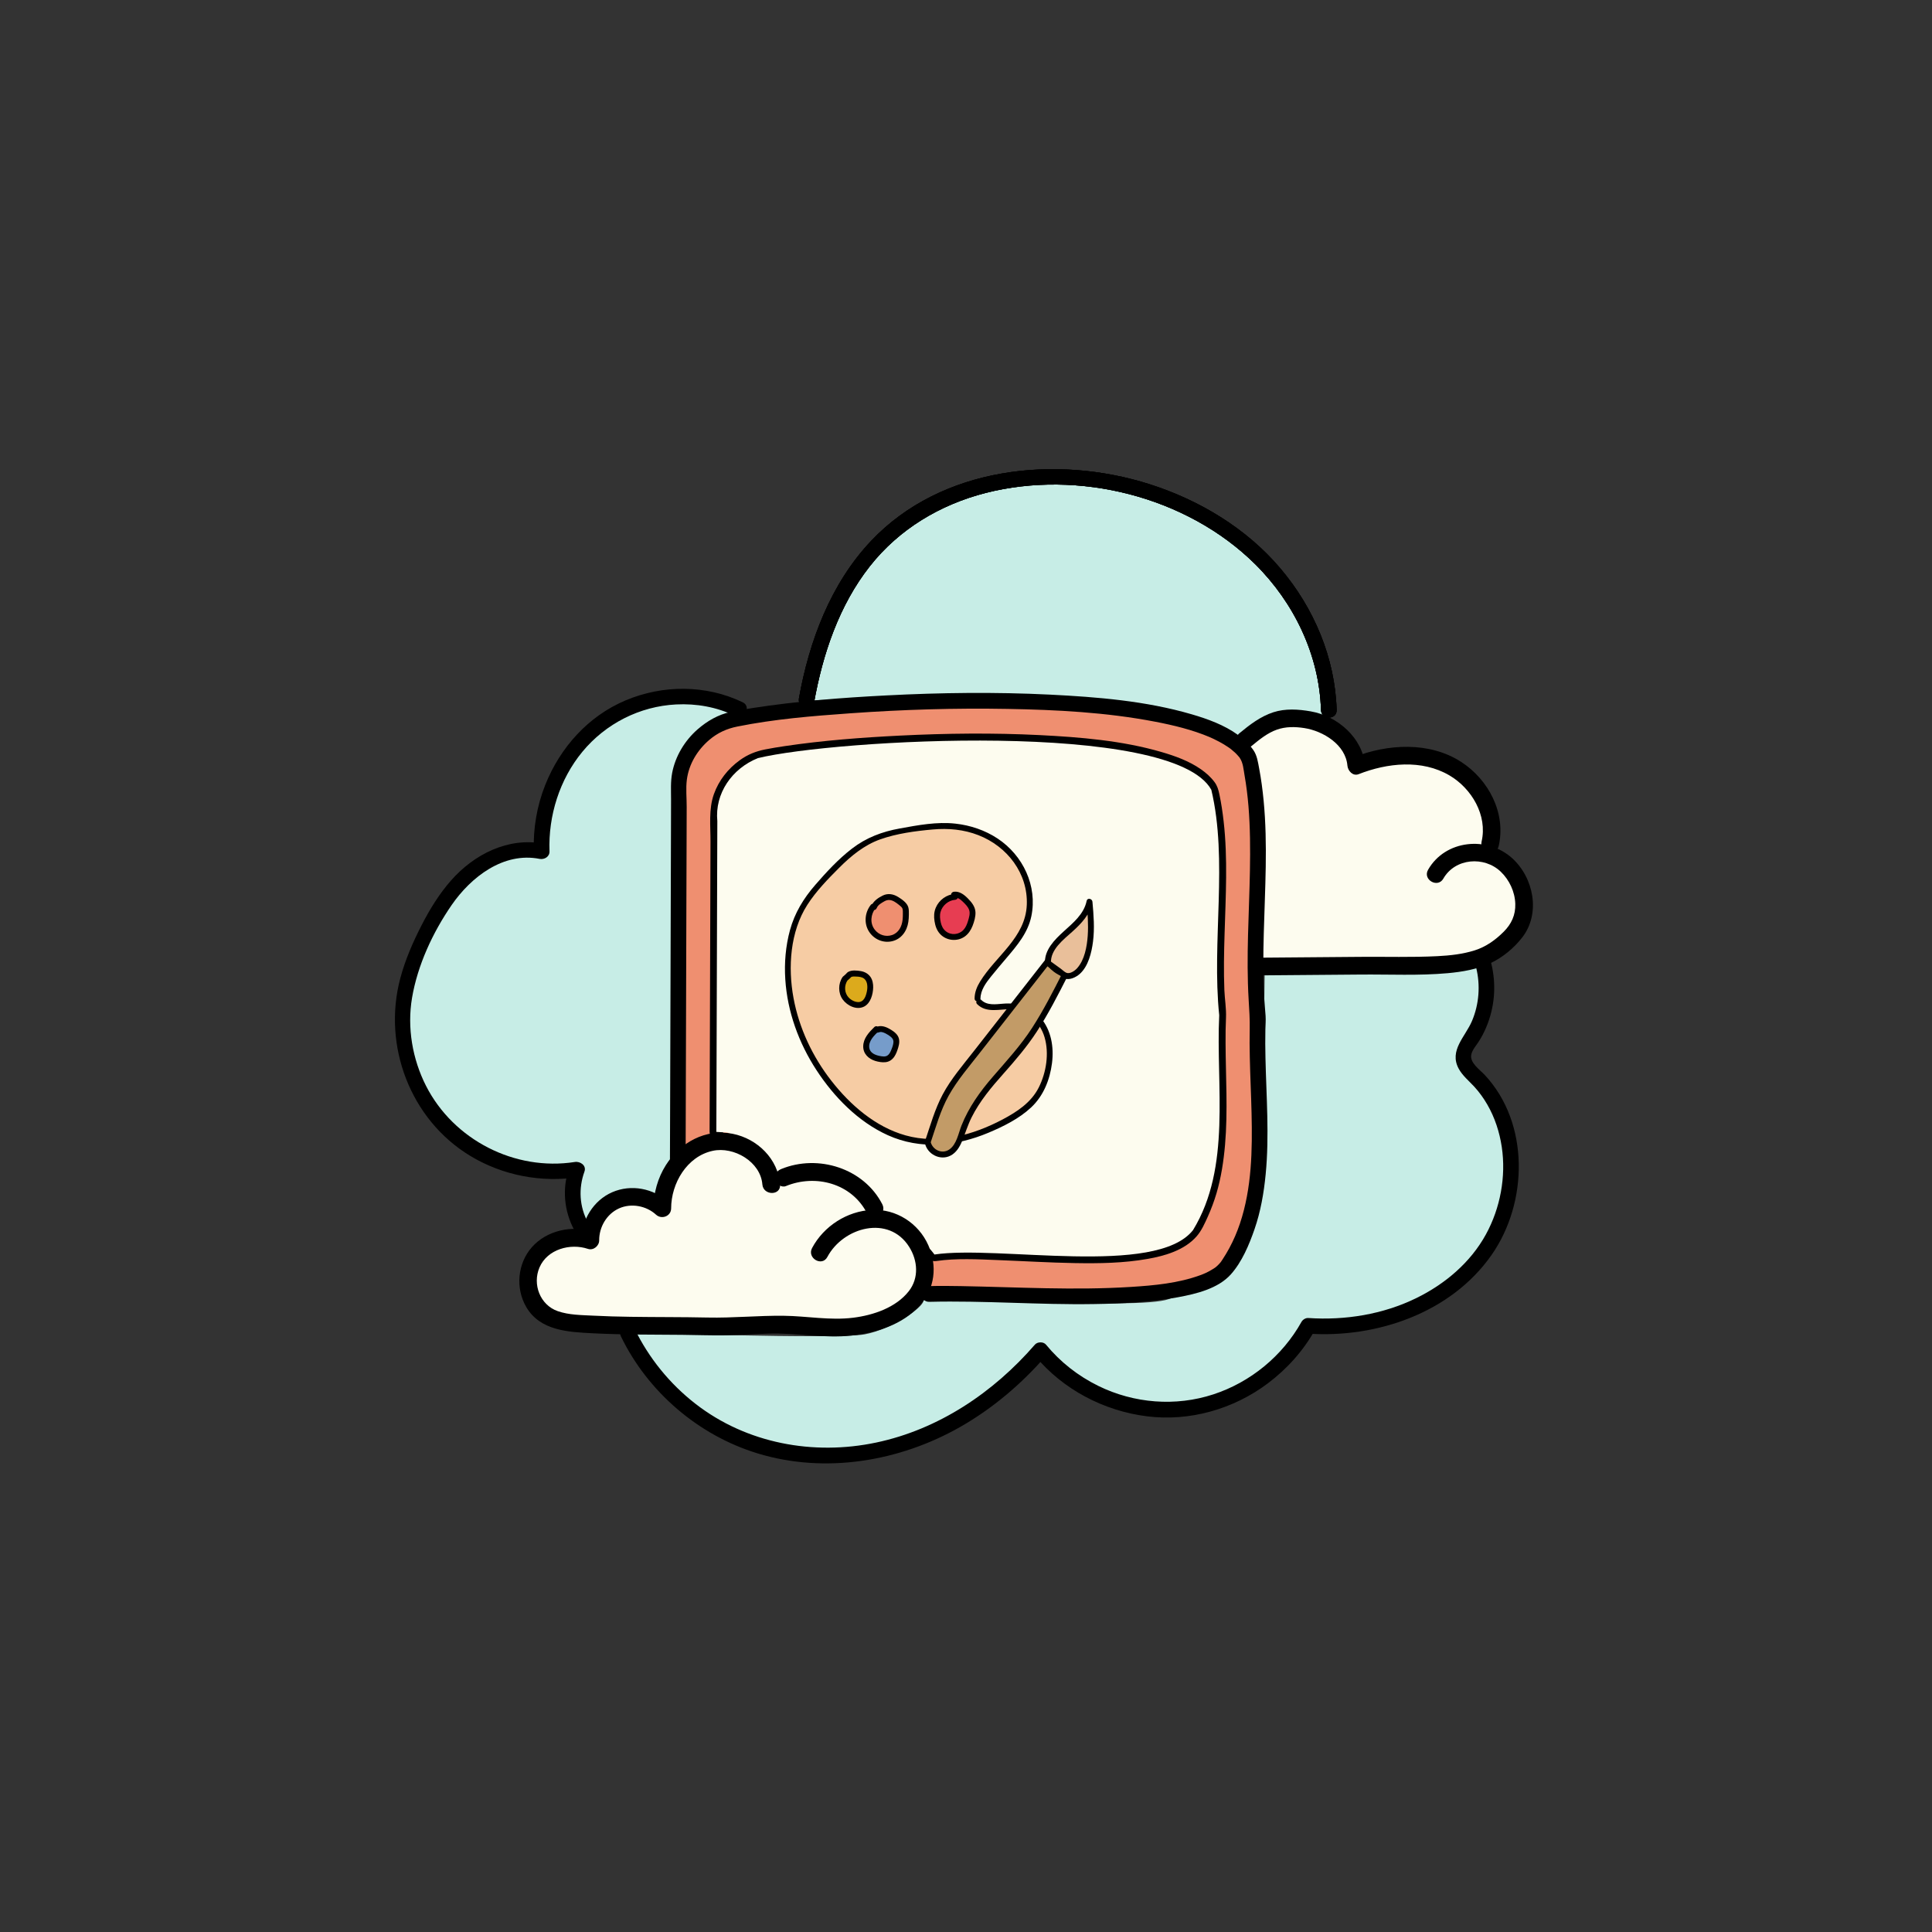 <?xml version="1.0" encoding="utf-8"?>
<!-- Generator: Adobe Illustrator 24.1.0, SVG Export Plug-In . SVG Version: 6.00 Build 0)  -->
<svg version="1.1" id="Ebene_1" xmlns="http://www.w3.org/2000/svg" xmlns:xlink="http://www.w3.org/1999/xlink" x="0px" y="0px"
	 viewBox="0 0 450 450" style="enable-background:new 0 0 450 450;" xml:space="preserve">
<rect x="0" y="0" width="450" height="450" fill="#333333" stroke="none"/>
<style type="text/css">
	.st0{fill:#FDFCEF;}
	.st1{fill:#EF8F70;}
	.st2{fill:#C7EDE6;}
	.st3{fill:#EA6244;stroke:#000000;stroke-width:0.458;stroke-miterlimit:10;}
	.st4{fill:#F6CCA4;}
	.st5{fill:#E73D52;}
	.st6{fill:#DCAA1C;}
	.st7{fill:#769CCA;}
	.st8{fill:#C29B67;}
	.st9{fill:#E9BF9A;}
</style>
<g>
	<path class="st0" d="M203.73,281.55c-4.22-8.43-14.3-10.18-21.22-7.28l-2.87,1.61c-0.41-6.69-8.18-11.43-14.65-9.7
		s-10.78,8.58-10.72,15.28c-2.82-2.69-7.3-3.47-10.87-1.89s-5.99,5.43-5.89,9.33c-4.62-1.63-10.31,0.03-12.99,4.13
		c-2.68,4.1-1.73,10.28,2.29,13.07c2.14,1.49,4.82,1.96,7.41,2.15c10.65,0.78,20.88,0.44,31.55,0.7c7.29,0.18,14.75-0.98,21.99-0.12
		c7.24,0.85,14.98,0.57,21.23-3.17c2.22-1.33,4.22-3.11,5.41-5.4c3.01-5.82-0.75-13.76-6.97-15.82c-1.12-0.37-2.28-0.56-3.44-0.59
		L203.73,281.55z"/>
</g>
<g>
	<path class="st0" d="M290.1,172.6c5.41-4.51,8.42-5.71,14.84-4.58c5.21,0.92,10.62,5.36,10.97,10.64c6.9-2.77,14.98-3.39,21.64-0.1
		c6.67,3.29,11.3,11.07,9.54,18.29l0.03,2.59c4.6,1.69,7.72,6.5,7.87,11.39s-2.45,7.57-6.35,10.53c-5.98,4.53-17.22,3.74-24.72,3.81
		c-8.96,0.08-21.26,0.17-30.22,0.25h-3.61c-2.05-19.85,1.33-31.23-3.19-50.18L290.1,172.6z"/>
</g>
<g>
	<path class="st1" d="M157.83,270.26c0.09-27.02,0.18-58.33,0.26-85.35c-0.73-7.47,3.96-14.14,10.91-16.94
		c20.57-5.03,111.5-10.29,121.86,8.52c4.52,18.95,0.07,40.74,2.12,60.59c-0.92,19.05,4.23,41.35-7.05,57.77
		c-7.26,10.57-51.44,6.07-69.49,6.55c0,0-0.58-14.49-7.62-16.44c-7.05-1.96,0,0,0,0l-4.31-1.17c0,0-2.35-7.83-10.18-9.79
		c-7.83-1.96-14.49,0.39-14.49,0.39s-5.48-8.61-12.14-8.61S157.83,270.26,157.83,270.26"/>
</g>
<g>
	<path class="st2" d="M345.59,224.91c1.47,5.72,0.39,12.05-2.88,16.97c-0.85,1.28-1.89,2.6-1.91,4.14
		c-0.02,2.04,1.71,3.59,3.14,5.03c10.66,10.69,10.25,29.49,1.06,41.46c-9.19,11.97-25.24,17.36-40.29,16.29
		c-5.94,10.78-17.43,18.29-29.68,19.4c-12.25,1.11-24.91-4.2-32.69-13.73c-8.18,9.48-18.63,17.14-30.46,21.25
		c-11.83,4.11-25.04,4.55-36.86,0.41c-12.49-4.37-23.1-13.87-28.83-25.79c0,0,48.92,1.63,55.19,0.46s13.7-6.27,13.7-7.83
		c0-1.57,49.73,2.35,57.17-0.39c7.44-2.74,15.66-5.48,17.62-12.14c1.96-6.66,4.31-16.05,4.31-28.58c0-12.53,0.39-35.24,0.39-35.24
		s38.76,0,41.51,0S345.59,224.91,345.59,224.91z"/>
</g>
<g>
	<path class="st2" d="M135.38,285.68c-2.24-3.99-2.62-8.98-1.01-13.27c-10.73,1.74-22.19-1.86-30-9.42
		c-7.81-7.56-11.77-18.91-10.36-29.68c0.75-5.74,2.9-11.21,5.51-16.37c2.63-5.21,5.83-10.28,10.36-13.97
		c4.53-3.69,10.58-5.86,16.29-4.66c-0.47-11.35,4.62-22.93,13.71-29.75c9.09-6.81,22-8.39,32.2-3.39c0,0-10.51,4.93-12.07,10.67
		c-1.57,5.74-2.35,92.67-2.35,92.67s-2.61,6.26-2.87,8.61c-0.26,2.35-0.53,4.36-0.53,4.36s-3.39-3.05-7.56-2.79
		s-8.88,4.18-10.44,7.05S135.38,285.68,135.38,285.68z"/>
</g>
<g>
	<path class="st2" d="M309.51,165.37c-0.33-13.21-6.49-25.97-15.88-35.25s-21.84-15.2-34.8-17.73c-18.52-3.61-39.21,0.1-52.87,13.12
		c-10.26,9.77-15.64,23.7-18.11,37.65c0,0,83.37-2.99,98.77,9.28c0,0,11.75-8.09,20.62-4.96L309.51,165.37z"/>
</g>
<g>
	<g>
		<path d="M291.55,173.73c1.76-1.46,3.67-3.01,5.85-3.78c2.07-0.73,4.24-0.7,6.39-0.37c4.4,0.68,9.63,3.87,10.05,8.75
			c0.1,1.19,1.25,2.52,2.61,1.99c6.67-2.63,14.73-3.49,21.16,0.29c5.17,3.04,8.88,9.3,7.49,15.37c-0.59,2.58,3.38,3.68,3.97,1.1
			c1.76-7.67-2.32-15.48-8.77-19.64c-7.36-4.75-17.09-4.18-24.95-1.08c0.87,0.66,1.74,1.32,2.61,1.99
			c-0.57-6.52-6.44-11.58-12.68-12.66c-2.88-0.5-5.88-0.7-8.7,0.21c-3.02,0.98-5.54,2.94-7.95,4.93c-0.86,0.71-0.73,2.18,0,2.91
			C289.49,174.58,290.69,174.45,291.55,173.73L291.55,173.73z"/>
	</g>
</g>
<g>
	<g>
		<path d="M336.18,204.65c2.74-4.79,9.51-5.3,13.37-1.62c2.02,1.94,3.3,4.68,3.39,7.49c0.08,2.6-0.89,4.7-2.72,6.52
			c-1.92,1.92-4.11,3.48-6.71,4.31c-2.81,0.89-5.75,1.21-8.69,1.36c-5.96,0.3-11.96,0.11-17.92,0.16
			c-7.73,0.06-15.46,0.12-23.19,0.19c-2.65,0.02-2.66,4.15,0,4.12c7.73-0.07,15.46-0.13,23.19-0.19c6.75-0.06,13.61,0.29,20.33-0.32
			c3.39-0.31,6.77-0.89,9.88-2.31c2.86-1.31,5.58-3.58,7.49-6.07c4.26-5.56,2.64-13.85-2.39-18.4c-5.79-5.24-15.58-4.3-19.58,2.69
			C331.3,204.87,334.86,206.95,336.18,204.65L336.18,204.65z"/>
	</g>
</g>
<g>
	<g>
		<path d="M168.44,263.64c0.06-17.61,0.11-35.22,0.17-52.83c0.01-4.37,0.03-8.74,0.04-13.11c0.01-2.14,0.1-4.3,0.02-6.44
			c-0.06-1.65-0.03-3.16,0.45-4.76c0.91-3.02,3.02-5.6,5.68-7.27c1.57-0.98,3.05-1.36,4.82-1.7c7.56-1.43,15.29-2.07,23.04-2.6
			c10.41-0.71,20.85-1.01,31.29-0.81c9.77,0.19,19.65,0.72,29.27,2.57c3.71,0.71,7.44,1.61,10.93,3.08
			c1.08,0.45,2.59,1.22,3.73,1.99c0.66,0.44,0.71,0.48,1.31,1.03c0.21,0.19,0.4,0.38,0.59,0.59c0.12,0.13,0.62,0.75,0.42,0.48
			c0.67,0.91,0.75,1.97,0.96,3.08c0.38,2.03,0.65,4.09,0.84,6.15c0.38,4.21,0.43,8.45,0.37,12.68c-0.12,8.59-0.75,17.17-0.34,25.76
			c0.1,2.04,0.39,4.08,0.32,6.12c-0.07,1.87-0.08,3.74-0.07,5.61c0.02,3.83,0.15,7.66,0.2,11.49c0.09,7.49-0.07,15.11-2.2,22.35
			c-0.52,1.79-1.16,3.55-1.95,5.23c-0.61,1.3-1.22,2.79-2.24,3.83c-1.2,1.22-2.78,2.07-4.43,2.67c-4.59,1.69-9.63,2.04-14.48,2.18
			c-11.23,0.34-22.42-1.04-33.64-0.82c-2.11,0.04-4.21,0.18-6.3,0.48c-0.85,0.13-1.3,1.19-1.1,1.95c0.24,0.91,1.1,1.23,1.95,1.1
			c4.62-0.68,9.65-0.41,14.38-0.22c5.98,0.23,11.95,0.6,17.93,0.7c5.63,0.1,11.32,0.01,16.87-0.97c4.06-0.71,8.62-2.03,11.44-5.25
			c1.15-1.31,1.91-3.04,2.62-4.61c0.79-1.77,1.47-3.58,2.02-5.44c1.08-3.67,1.66-7.48,1.99-11.29c0.68-7.92,0.15-15.87,0.12-23.8
			c-0.01-1.93,0.01-3.87,0.1-5.8c0.09-2.12-0.29-4.31-0.38-6.43c-0.17-4.36-0.09-8.72,0.05-13.08c0.26-8.73,0.77-17.52-0.22-26.23
			c-0.24-2.11-0.55-4.21-0.99-6.29c-0.23-1.1-0.48-1.97-1.14-2.86c-0.88-1.18-1.96-2.13-3.16-2.97c-2.76-1.93-6.05-3.11-9.26-4.04
			c-9.13-2.65-18.85-3.44-28.31-3.92c-10.85-0.54-21.73-0.42-32.57,0.12c-8.96,0.45-17.94,1.13-26.82,2.45
			c-1.52,0.23-3.03,0.47-4.54,0.77c-2.17,0.43-4.07,1.18-5.89,2.5c-2.77,2-4.9,4.7-6.05,7.92c-1.25,3.52-0.77,7.4-0.79,11.06
			c-0.06,18.2-0.11,36.4-0.17,54.61c-0.01,4.32-0.03,8.64-0.04,12.96C165.27,265.68,168.43,265.68,168.44,263.64L168.44,263.64z"/>
	</g>
</g>
<g>
	<path class="st0" d="M166.85,263.64c0.08-23.41,0.15-48.97,0.23-72.38c-0.63-6.48,3.43-12.26,9.45-14.68
		c17.83-4.35,96.63-8.91,105.61,7.38c3.91,16.42,0.06,35.31,1.84,52.51c-0.8,16.51,2.89,35.33-6.11,50.06
		c-8.62,10.91-45.43,3.44-60.22,5.67c0,0-6.99-9.64-13.13-8.44c0,0,0.72-11.74-16.67-10.57c0,0-4.86-2.36-7.99,1.17
		c0,0-8.24-10.41-10.62-10.57S166.85,263.64,166.85,263.64z"/>
</g>
<g>
	<g>
		<path d="M173,163.58c-8.57-4.12-18.61-4.12-27.33-0.43c-8.69,3.68-15.2,10.97-18.67,19.67c-1.95,4.89-2.85,10.21-2.66,15.47
			c0.77-0.59,1.54-1.17,2.31-1.76c-8.27-1.62-16.27,2.47-21.64,8.6c-2.72,3.11-4.9,6.65-6.78,10.31c-2.04,3.97-3.85,8.12-5,12.45
			c-4.16,15.64,2.32,32.86,16.27,41.32c7.58,4.59,16.62,6.31,25.35,4.95c-0.75-0.75-1.5-1.5-2.24-2.24
			c-1.74,4.82-1.25,10.19,1.19,14.67c1.12,2.06,4.27,0.22,3.15-1.84c-2-3.68-2.24-7.94-0.82-11.86c0.52-1.45-1.01-2.44-2.24-2.24
			c-13.98,2.18-28.24-5.14-34.65-17.71c-3.18-6.24-4.44-13.58-3.27-20.51c1.3-7.66,4.84-15.26,9.23-21.63
			c4.51-6.53,12.06-12.4,20.48-10.75c1.11,0.22,2.36-0.5,2.31-1.76c-0.3-8.3,2.35-16.76,7.67-23.2
			c5.41-6.54,13.33-10.58,21.82-11.01c4.7-0.24,9.42,0.59,13.67,2.64C173.27,167.75,175.12,164.6,173,163.58L173,163.58z"/>
	</g>
</g>
<g>
	<g>
		<path d="M311.33,165.37c-0.36-12.15-5.29-23.76-13.11-32.98c-7.94-9.36-18.87-15.92-30.5-19.62
			c-21.76-6.92-48.45-4.06-64.78,13.17c-9.47,9.99-14.46,23.37-16.85,36.72c-0.41,2.3,3.1,3.28,3.52,0.97
			c2.02-11.29,5.82-22.63,12.99-31.74c6.8-8.64,16.37-14.36,26.96-17.07c21.62-5.52,46.84,0.8,62.78,16.57
			c9.04,8.95,14.96,21.16,15.34,33.96C307.75,167.72,311.4,167.73,311.33,165.37L311.33,165.37z"/>
	</g>
</g>
<g>
	<g>
		<path d="M311.33,165.37c-0.36-12.15-5.29-23.76-13.11-32.98c-7.94-9.36-18.87-15.92-30.5-19.62
			c-21.76-6.92-48.45-4.06-64.78,13.17c-9.47,9.99-14.46,23.37-16.85,36.72c-0.41,2.3,3.1,3.28,3.52,0.97
			c2.02-11.29,5.82-22.63,12.99-31.74c6.8-8.64,16.37-14.36,26.96-17.07c21.62-5.52,46.84,0.8,62.78,16.57
			c9.04,8.95,14.96,21.16,15.34,33.96C307.75,167.72,311.4,167.73,311.33,165.37L311.33,165.37z"/>
	</g>
</g>
<g>
	<g>
		<path d="M311.33,165.37c-0.36-12.15-5.29-23.76-13.11-32.98c-7.94-9.36-18.87-15.92-30.5-19.62
			c-21.76-6.92-48.45-4.06-64.78,13.17c-9.47,9.99-14.46,23.37-16.85,36.72c-0.41,2.3,3.1,3.28,3.52,0.97
			c2.02-11.29,5.82-22.63,12.99-31.74c6.8-8.64,16.37-14.36,26.96-17.07c21.62-5.52,46.84,0.8,62.78,16.57
			c9.04,8.95,14.96,21.16,15.34,33.96C307.75,167.72,311.4,167.73,311.33,165.37L311.33,165.37z"/>
	</g>
</g>
<g>
	<g>
		<path d="M343.83,225.4c1.01,4.1,0.68,8.47-0.96,12.37c-1.55,3.7-5.43,6.9-3.1,11.17c0.89,1.62,2.37,2.82,3.61,4.16
			c1.17,1.28,2.18,2.68,3.05,4.19c1.75,3.03,2.84,6.4,3.36,9.85c1.03,6.91-0.34,14.26-3.69,20.37c-3.6,6.57-9.52,11.56-16.19,14.83
			c-7.77,3.81-16.59,5.23-25.19,4.65c-0.62-0.04-1.28,0.37-1.58,0.9c-4.43,7.94-11.87,14.05-20.51,16.88
			c-8.81,2.89-18.48,2.12-26.8-1.96c-4.72-2.32-8.86-5.56-12.2-9.62c-0.6-0.72-1.98-0.69-2.58,0
			c-9.66,11.15-22.42,19.74-36.98,22.81c-14.61,3.08-30.19,0.21-42.07-9.02c-6.03-4.68-10.9-10.7-14.23-17.56
			c-1.02-2.11-4.17-0.26-3.15,1.84c6.28,12.96,18.05,23.05,31.83,27.26c15.76,4.81,33.06,1.9,47.22-6.17
			c7.55-4.3,14.28-10.02,19.97-16.58c-0.86,0-1.72,0-2.58,0c6.5,7.87,16.04,12.86,26.13,14.12c9.94,1.24,20.16-1.69,28.14-7.7
			c4.47-3.37,8.24-7.57,10.97-12.46c-0.53,0.3-1.05,0.6-1.58,0.9c15.96,1.08,33.26-4.84,42.69-18.32
			c8.54-12.21,8.88-30.7-1.57-41.92c-1.14-1.22-3.6-2.88-3.14-4.81c0.25-1.08,1.11-2.03,1.7-2.94c0.68-1.05,1.25-2.15,1.74-3.3
			c2.01-4.71,2.43-9.93,1.21-14.91C346.79,222.15,343.27,223.11,343.83,225.4L343.83,225.4z"/>
	</g>
</g>
<g>
	<g>
		<path d="M216.45,303.22c12.77-0.32,25.54,0.73,38.32,0.52c6.55-0.1,13.16-0.4,19.61-1.59c4.22-0.78,9.33-1.99,12.32-5.34
			c2.58-2.89,4.25-6.88,5.5-10.5c1.43-4.13,2.18-8.47,2.6-12.82c0.87-9,0.15-18.05-0.05-27.06c-0.05-2.22-0.07-4.45-0.02-6.67
			c0.02-1.04,0.12-2.09,0.05-3.13c-0.09-1.34-0.23-2.68-0.31-4.03c-0.3-5.1-0.25-10.21-0.11-15.31c0.27-10.26,0.95-20.58-0.04-30.83
			c-0.24-2.5-0.57-5-1.04-7.48c-0.29-1.52-0.48-3.04-1.38-4.32c-0.98-1.38-2.2-2.5-3.56-3.49c-3.17-2.3-7.02-3.7-10.75-4.79
			c-10.66-3.12-22.01-4.04-33.05-4.59c-12.71-0.63-25.46-0.47-38.16,0.19c-10.38,0.53-20.78,1.34-31.06,2.93
			c-1.7,0.26-3.41,0.55-5.1,0.91c-2.93,0.61-5.5,2.11-7.75,4.07c-2.97,2.6-5.17,6.23-5.91,10.12c-0.39,2.08-0.26,4.08-0.26,6.18
			c-0.01,2.49-0.02,4.97-0.02,7.46c-0.07,20.67-0.12,41.34-0.19,62.01c-0.02,4.86-0.03,9.72-0.05,14.58c-0.01,2.35,3.64,2.35,3.65,0
			c0.07-20.02,0.12-40.04,0.18-60.06c0.02-4.99,0.03-9.98,0.05-14.97c0.01-2.43,0.02-4.85,0.02-7.28c0.01-2.09-0.23-4.26,0.04-6.33
			c0.47-3.63,2.45-6.88,5.2-9.24c1.95-1.67,4.07-2.63,6.54-3.13c8.65-1.74,17.36-2.45,26.35-3.09c12.17-0.87,24.38-1.24,36.58-1.02
			c11.47,0.2,23.06,0.8,34.35,2.97c4.33,0.83,8.69,1.88,12.76,3.6c-0.27-0.11,0.25,0.11,0.35,0.16c0.2,0.09,0.41,0.19,0.61,0.28
			c0.44,0.21,0.88,0.43,1.3,0.66c0.71,0.38,1.4,0.79,2.07,1.25c0.16,0.11,0.31,0.22,0.47,0.33c0.41,0.29-0.05-0.05,0.18,0.14
			c0.29,0.24,0.58,0.48,0.86,0.74c0.25,0.23,0.49,0.47,0.71,0.73c0.11,0.12,0.22,0.25,0.32,0.37c0.25,0.3-0.15-0.23,0.12,0.16
			c0.81,1.18,0.88,2.69,1.13,4.09c0.42,2.38,0.71,4.78,0.91,7.19c0.41,4.97,0.43,9.97,0.34,14.96c-0.18,10.02-0.9,20.05-0.3,30.07
			c0.14,2.34,0.3,4.6,0.25,6.94c-0.05,2.16-0.03,4.31,0.02,6.47c0.09,4.36,0.31,8.71,0.41,13.06c0.2,8.61,0.06,17.43-2.7,25.68
			c-0.67,1.99-1.49,3.91-2.49,5.76c-0.47,0.86-0.97,1.71-1.51,2.53c-0.2,0.3-0.39,0.61-0.61,0.89c0.27-0.34-0.19,0.2-0.28,0.29
			c-0.69,0.71-0.86,0.82-1.77,1.36c-0.97,0.58-1.69,0.89-2.62,1.23c-5.1,1.86-10.69,2.38-16.07,2.72
			c-13.21,0.84-26.46,0.05-39.68-0.19c-2.44-0.04-4.88-0.07-7.32,0C214.11,299.63,214.1,303.28,216.45,303.22L216.45,303.22z"/>
	</g>
</g>
<g>
	<g>
		<path d="M181.7,275.89c-0.47-5.95-5.28-10.66-11.05-11.81c-6.29-1.25-12.2,2-15.55,7.29c-1.9,3-2.89,6.56-2.9,10.1
			c1.17-0.49,2.34-0.97,3.52-1.46c-3.52-3.23-8.7-4.24-13.12-2.32c-4.37,1.9-7.19,6.48-7.15,11.21c0.87-0.66,1.74-1.32,2.61-1.99
			c-4.84-1.62-10.74-0.31-14.17,3.58c-3.35,3.8-3.87,9.55-1.32,13.93c3.23,5.56,9.85,5.84,15.58,6.13
			c6.93,0.35,13.86,0.3,20.79,0.36c3.39,0.03,6.79,0.17,10.18,0.11c3.36-0.07,6.72-0.31,10.08-0.4c6.4-0.18,12.76,1.15,19.14,0.46
			c5.74-0.61,11.92-2.56,15.88-6.99c3.55-3.97,4.14-9.22,2.01-14.04c-2.27-5.14-7.5-8.52-13.15-8.24
			c-5.78,0.29-11.21,3.77-13.93,8.88c-1.24,2.34,2.31,4.43,3.56,2.08c3.69-6.95,14.32-9.89,19.06-2.34c2,3.18,2.31,7.24-0.09,10.31
			c-3,3.83-8.27,5.6-12.93,6.18c-5.45,0.68-10.77-0.39-16.21-0.45c-5.92-0.07-11.82,0.54-17.75,0.41
			c-5.98-0.13-11.96-0.08-17.94-0.17c-2.91-0.04-5.81-0.12-8.72-0.27c-2.74-0.14-5.61-0.14-8.23-1.05
			c-4.09-1.43-5.94-6.23-4.24-10.18c1.83-4.25,7.17-5.7,11.29-4.32c1.28,0.43,2.62-0.71,2.61-1.99c-0.02-3.1,1.75-6.14,4.62-7.44
			c2.83-1.28,6.35-0.62,8.62,1.46c1.29,1.19,3.51,0.38,3.52-1.46c0.01-5.84,3.67-12.11,9.68-13.41c4.93-1.07,11.15,2.54,11.57,7.83
			C177.79,278.51,181.91,278.54,181.7,275.89L181.7,275.89z"/>
	</g>
</g>
<g>
	<g>
		<path d="M205.51,280.51c-4.29-8.39-14.95-11.75-23.55-8.22c-1.03,0.42-1.76,1.37-1.44,2.53c0.27,0.97,1.5,1.86,2.53,1.44
			c6.9-2.83,15.31-0.66,18.89,6.33C203.16,284.96,206.71,282.87,205.51,280.51L205.51,280.51z"/>
	</g>
</g>
<line class="st3" x1="225.78" y1="264.3" x2="225.78" y2="261.81"/>
<g>
	<path class="st4" d="M227.68,232.58c-0.09-3.03,3.24-6.18,5.12-8.56s4.09-4.53,5.49-7.22c2.76-5.33,1.74-12.2-1.95-16.92
		c-3.69-4.73-9.73-7.34-15.73-7.48c-2.88-0.07-5.75,0.39-8.59,0.85c-2.73,0.44-5.49,0.89-8.06,1.95c-4.67,1.92-8.33,5.66-11.75,9.37
		c-2.04,2.22-4.07,4.49-5.52,7.14c-1.28,2.33-2.07,4.9-2.57,7.51c-2.43,12.84,2.68,26.4,11.55,35.99
		c4.59,4.97,10.38,9.13,17.02,10.39c7.48,1.42,15.24-0.97,21.91-4.65c2.51-1.38,4.97-3,6.7-5.29c1.31-1.74,2.13-3.81,2.64-5.92
		c0.78-3.21,0.84-6.7-0.49-9.73c-1.33-3.02-4.24-5.47-7.54-5.64c-2.72-0.14-5.99,1.04-7.83-0.97"/>
	<g>
		<path d="M228.37,232.58c0.02-1.95,1.27-3.66,2.45-5.12c1.16-1.45,2.38-2.87,3.58-4.29c2.5-2.95,5.01-5.87,5.82-9.76
			c1.46-7.06-1.95-14.19-7.86-18.1c-2.93-1.94-6.35-3.09-9.83-3.47c-4.31-0.48-8.74,0.36-12.97,1.13
			c-4.11,0.74-7.79,2.13-11.12,4.69c-3.19,2.45-5.96,5.47-8.59,8.5c-2.69,3.11-4.76,6.49-5.85,10.49
			c-1.01,3.71-1.34,7.63-1.09,11.46c0.48,7.52,3.14,14.82,7.24,21.11c4.09,6.28,9.75,12.07,16.64,15.19
			c7.59,3.43,15.89,2.59,23.43-0.57c3.5-1.47,7.13-3.27,9.93-5.88c2.89-2.69,4.39-6.48,4.88-10.34c0.47-3.72-0.16-7.66-2.66-10.58
			c-2.3-2.69-5.33-3.54-8.75-3.26c-1.71,0.14-3.71,0.46-5.05-0.86c-0.63-0.62-1.6,0.35-0.97,0.97c2.17,2.16,5.26,1.12,7.97,1.16
			c3.76,0.06,6.72,3.11,7.73,6.55c1.1,3.76,0.4,8.2-1.34,11.67c-1.78,3.54-5.07,5.69-8.47,7.49c-6.85,3.62-14.91,5.85-22.58,3.69
			c-7.02-1.97-12.89-7.09-17.29-12.74c-4.38-5.61-7.51-12.26-8.8-19.27c-1.32-7.16-0.79-15.44,3.23-21.7
			c2.03-3.16,4.76-5.97,7.41-8.62c2.75-2.75,5.83-5.29,9.54-6.61c3.84-1.37,8.21-1.95,12.25-2.31c3.64-0.33,7.25,0,10.67,1.34
			c6.68,2.61,11.54,8.88,11.24,16.22c-0.32,7.66-7.2,11.87-10.89,17.88c-0.74,1.2-1.26,2.5-1.27,3.92
			C226.99,233.46,228.36,233.46,228.37,232.58L228.37,232.58z"/>
	</g>
</g>
<g>
	<path class="st5" d="M222.46,208.88c-2.12,0.12-4.02,1.96-4.2,4.08c-0.04,0.53,0.01,1.07,0.1,1.59c0.1,0.61,0.26,1.22,0.56,1.77
		c0.54,0.99,1.55,1.7,2.66,1.88c1.11,0.18,2.3-0.18,3.12-0.95c0.94-0.88,1.36-2.18,1.64-3.44c0.12-0.52,0.22-1.06,0.14-1.59
		c-0.13-0.95-0.81-1.72-1.48-2.42c-0.76-0.79-1.73-1.61-2.81-1.43L222.46,208.88z"/>
	<g>
		<path d="M222.46,208.2c-1.97,0.14-3.73,1.4-4.5,3.22c-0.43,1.02-0.46,2.07-0.29,3.15c0.17,1.09,0.52,2.14,1.28,2.96
			c1.46,1.59,3.98,1.86,5.75,0.61c0.87-0.62,1.44-1.51,1.83-2.49c0.38-0.98,0.74-2.18,0.67-3.24c-0.08-1.29-0.93-2.31-1.81-3.19
			c-0.84-0.85-1.92-1.67-3.18-1.52c-0.52,0.06-0.85,0.53-0.59,1.03c0.09,0.17,0.17,0.34,0.26,0.5c0.41,0.78,1.59,0.09,1.19-0.69
			c-0.09-0.17-0.17-0.34-0.26-0.5c-0.2,0.34-0.4,0.69-0.59,1.03c0.83-0.1,1.47,0.4,2.04,0.95c0.57,0.55,1.21,1.17,1.47,1.93
			c0.29,0.82-0.03,1.79-0.27,2.59c-0.22,0.74-0.53,1.49-1.07,2.07c-1.07,1.13-2.88,1.28-4.1,0.29c-0.64-0.52-0.98-1.23-1.16-2.02
			c-0.18-0.8-0.28-1.67-0.06-2.47c0.42-1.51,1.83-2.71,3.4-2.83C223.34,209.51,223.34,208.13,222.46,208.2z"/>
	</g>
</g>
<g>
	<path class="st1" d="M203.35,211.2c-0.96,1.21-1.3,2.9-0.84,4.37c0.46,1.47,1.73,2.68,3.24,3.01c1.51,0.33,3.19-0.24,4.15-1.45
		c1.06-1.34,1.15-3.18,1.1-4.88c-0.01-0.36-0.03-0.73-0.19-1.04c-0.15-0.29-0.4-0.51-0.65-0.72c-1.03-0.88-2.28-1.83-3.6-1.53
		c-0.46,0.1-0.86,0.35-1.26,0.6c-0.7,0.43-1.43,0.94-1.7,1.71L203.35,211.2z"/>
	<g>
		<path d="M202.75,210.86c-1.32,1.72-1.54,4.22-0.37,6.08c1.13,1.81,3.26,2.77,5.36,2.3c2.2-0.49,3.52-2.37,3.83-4.52
			c0.08-0.57,0.12-1.13,0.12-1.7c0-0.55,0.03-1.16-0.13-1.7c-0.29-1.04-1.47-1.84-2.35-2.39c-1.12-0.7-2.38-0.93-3.6-0.34
			c-1.11,0.54-2.23,1.33-2.69,2.51c0.28-0.16,0.56-0.32,0.84-0.48c-0.08-0.02-0.17-0.05-0.25-0.07c-0.85-0.25-1.21,1.07-0.37,1.32
			c0.08,0.02,0.17,0.05,0.25,0.07c0.38,0.11,0.71-0.14,0.84-0.48c0.28-0.72,1.15-1.18,1.78-1.54c0.78-0.44,1.51-0.36,2.28,0.07
			c0.37,0.21,0.71,0.46,1.04,0.73c0.32,0.26,0.76,0.55,0.88,0.96c0.11,0.37,0.07,0.8,0.08,1.18c0,0.46-0.01,0.92-0.06,1.37
			c-0.17,1.56-0.91,3.05-2.48,3.57c-1.47,0.48-3.04-0.03-3.99-1.24c-1.18-1.5-0.97-3.56,0.15-5.01c0.23-0.3,0.04-0.77-0.25-0.94
			C203.34,210.4,202.98,210.56,202.75,210.86z"/>
	</g>
</g>
<g>
	<path class="st6" d="M196.83,227.93c-0.76,1.09-0.9,2.58-0.37,3.79c0.53,1.22,1.72,2.12,3.04,2.3c0.38,0.05,0.77,0.05,1.14-0.07
		c1.07-0.34,1.61-1.53,1.87-2.62c0.33-1.38,0.3-3.07-0.82-3.95c-0.73-0.57-1.71-0.63-2.64-0.64c-0.56-0.01-1.24,0.06-1.51,0.56
		L196.83,227.93z"/>
	<g>
		<path d="M196.24,227.59c-1.04,1.55-1.05,3.71,0.06,5.23c1.06,1.45,3.23,2.51,4.97,1.63c1.52-0.78,2.07-2.86,2.11-4.44
			c0.02-0.84-0.14-1.75-0.62-2.45c-0.52-0.76-1.34-1.21-2.24-1.37c-0.9-0.15-2.1-0.29-2.93,0.17c-0.25,0.14-0.4,0.32-0.58,0.53
			c0.12-0.14-0.06,0.04-0.09,0.08c-0.19,0.16-0.37,0.33-0.56,0.49c-0.66,0.59,0.31,1.56,0.97,0.97c0.23-0.21,0.49-0.4,0.7-0.62
			c0.16-0.17,0.19-0.26,0.44-0.32c0.3-0.07,0.63-0.04,0.94-0.03c0.64,0.02,1.36,0.08,1.88,0.5c0.43,0.35,0.64,0.9,0.7,1.44
			c0.08,0.63,0,1.27-0.16,1.88c-0.14,0.57-0.35,1.19-0.77,1.63c-0.92,0.99-2.52,0.32-3.33-0.5c-1.09-1.11-1.16-2.84-0.3-4.11
			C197.92,227.54,196.73,226.86,196.24,227.59z"/>
	</g>
</g>
<g>
	<path class="st7" d="M204.13,239.71c-0.73,0.71-1.48,1.44-1.94,2.35c-0.47,0.91-0.62,2.04-0.13,2.94c0.59,1.09,1.93,1.54,3.17,1.69
		c0.51,0.06,1.04,0.09,1.51-0.1c0.94-0.38,1.37-1.45,1.7-2.41c0.26-0.75,0.51-1.58,0.21-2.31c-0.25-0.62-0.84-1.03-1.41-1.39
		c-0.88-0.56-1.98-1.11-2.91-0.64L204.13,239.71z"/>
	<g>
		<path d="M203.64,239.23c-1.25,1.22-2.55,2.61-2.58,4.47c-0.02,1.74,1.22,2.92,2.8,3.41c0.76,0.23,1.63,0.38,2.42,0.29
			c0.86-0.1,1.53-0.57,2.02-1.28c0.43-0.63,0.69-1.39,0.91-2.11c0.28-0.9,0.41-1.92-0.12-2.76c-0.48-0.77-1.34-1.3-2.12-1.72
			c-0.95-0.5-1.97-0.75-2.99-0.28c0.23,0,0.46,0,0.69,0c-0.07-0.04-0.13-0.08-0.2-0.12c-0.76-0.46-1.45,0.73-0.69,1.19
			c0.23,0.14,0.45,0.27,0.73,0.19c0.32-0.09,0.54-0.19,0.89-0.12c0.66,0.13,1.26,0.53,1.81,0.9c0.52,0.35,0.91,0.77,0.89,1.43
			c-0.03,0.65-0.31,1.35-0.56,1.95c-0.19,0.45-0.45,0.96-0.88,1.21c-0.52,0.31-1.22,0.18-1.78,0.07c-1.05-0.21-2.25-0.7-2.41-1.91
			c-0.21-1.58,1.14-2.85,2.16-3.84C205.25,239.58,204.28,238.61,203.64,239.23z"/>
	</g>
</g>
<g>
	<path class="st8" d="M216.07,266.04c1.46-4.25,2.68-8.85,5.15-12.6c1.58-2.4,3.35-4.66,5.12-6.93
		c5.91-7.56,11.82-15.11,17.72-22.67c0.91,1.47,2.36,2.59,4.01,3.1c-3.04,5.98-6.11,12-10.26,17.27
		c-3.45,4.39-7.61,8.23-10.59,12.95c-1.28,2.03-2.32,4.2-3.11,6.46c-0.64,1.83-1.25,3.91-2.94,4.87
		C219.18,269.62,216.42,268.32,216.07,266.04L216.07,266.04z"/>
	<g>
		<path d="M216.73,266.23c1.26-3.71,2.3-7.55,4.21-10.99c2.03-3.66,4.85-6.9,7.41-10.19c5.4-6.9,10.8-13.81,16.2-20.71
			c-0.36-0.05-0.72-0.09-1.08-0.14c1.07,1.64,2.57,2.79,4.42,3.41c-0.14-0.34-0.27-0.67-0.41-1.01c-2.21,4.35-4.43,8.71-7.08,12.81
			c-2.66,4.11-5.92,7.65-9.11,11.34c-3.01,3.47-5.65,7.14-7.35,11.43c-0.71,1.8-1.11,4.35-2.81,5.54c-1.71,1.2-3.99,0.09-4.39-1.86
			c-0.18-0.87-1.5-0.5-1.32,0.37c0.54,2.61,3.57,4.18,5.98,2.93c1.32-0.68,2.09-1.97,2.65-3.29c0.78-1.87,1.34-3.79,2.25-5.61
			c1.9-3.8,4.62-7.03,7.43-10.19c2.77-3.12,5.46-6.26,7.75-9.77c2.71-4.16,4.96-8.58,7.21-13c0.21-0.41,0.03-0.86-0.41-1.01
			c-1.51-0.51-2.73-1.45-3.6-2.78c-0.22-0.33-0.79-0.51-1.08-0.14c-5.6,7.17-11.21,14.33-16.81,21.5
			c-2.52,3.22-5.29,6.43-7.22,10.05c-1.84,3.45-2.89,7.26-4.14,10.95C215.12,266.7,216.44,267.06,216.73,266.23z"/>
	</g>
</g>
<g>
	<path class="st9" d="M244.1,224.32c-0.12-1.27,0.4-2.52,1.11-3.58c1.29-1.93,3.16-3.37,4.86-4.96c1.69-1.59,3.28-3.47,3.7-5.75
		c0.42,4.74,0.8,9.74-1.2,14.06c-0.41,0.89-0.93,1.75-1.69,2.38c-0.75,0.63-1.77,0.99-2.73,0.79L244.1,224.32z"/>
	<g>
		<path d="M244.79,224.32c-0.18-3.14,2.93-5.48,5.02-7.36c2.05-1.85,4.05-3.95,4.63-6.74c-0.45-0.06-0.9-0.12-1.35-0.18
			c0.23,2.64,0.45,5.3,0.26,7.94c-0.18,2.51-0.73,5.61-2.47,7.54c-0.54,0.6-1.67,1.4-2.5,1.06c-0.45-0.19-0.9-0.66-1.29-0.94
			c-0.88-0.64-1.76-1.27-2.64-1.91c-0.72-0.52-1.4,0.67-0.69,1.19c1.03,0.74,2.06,1.49,3.08,2.23c0.35,0.25,0.72,0.62,1.13,0.77
			c1.16,0.43,2.65-0.3,3.5-1.05c2.02-1.78,2.78-4.98,3.11-7.54c0.4-3.09,0.15-6.21-0.13-9.3c-0.06-0.72-1.18-1-1.35-0.18
			c-0.64,3.08-3.15,5.1-5.36,7.11c-2.08,1.89-4.51,4.31-4.34,7.36C243.47,225.19,244.84,225.2,244.79,224.32z"/>
	</g>
</g>
</svg>
